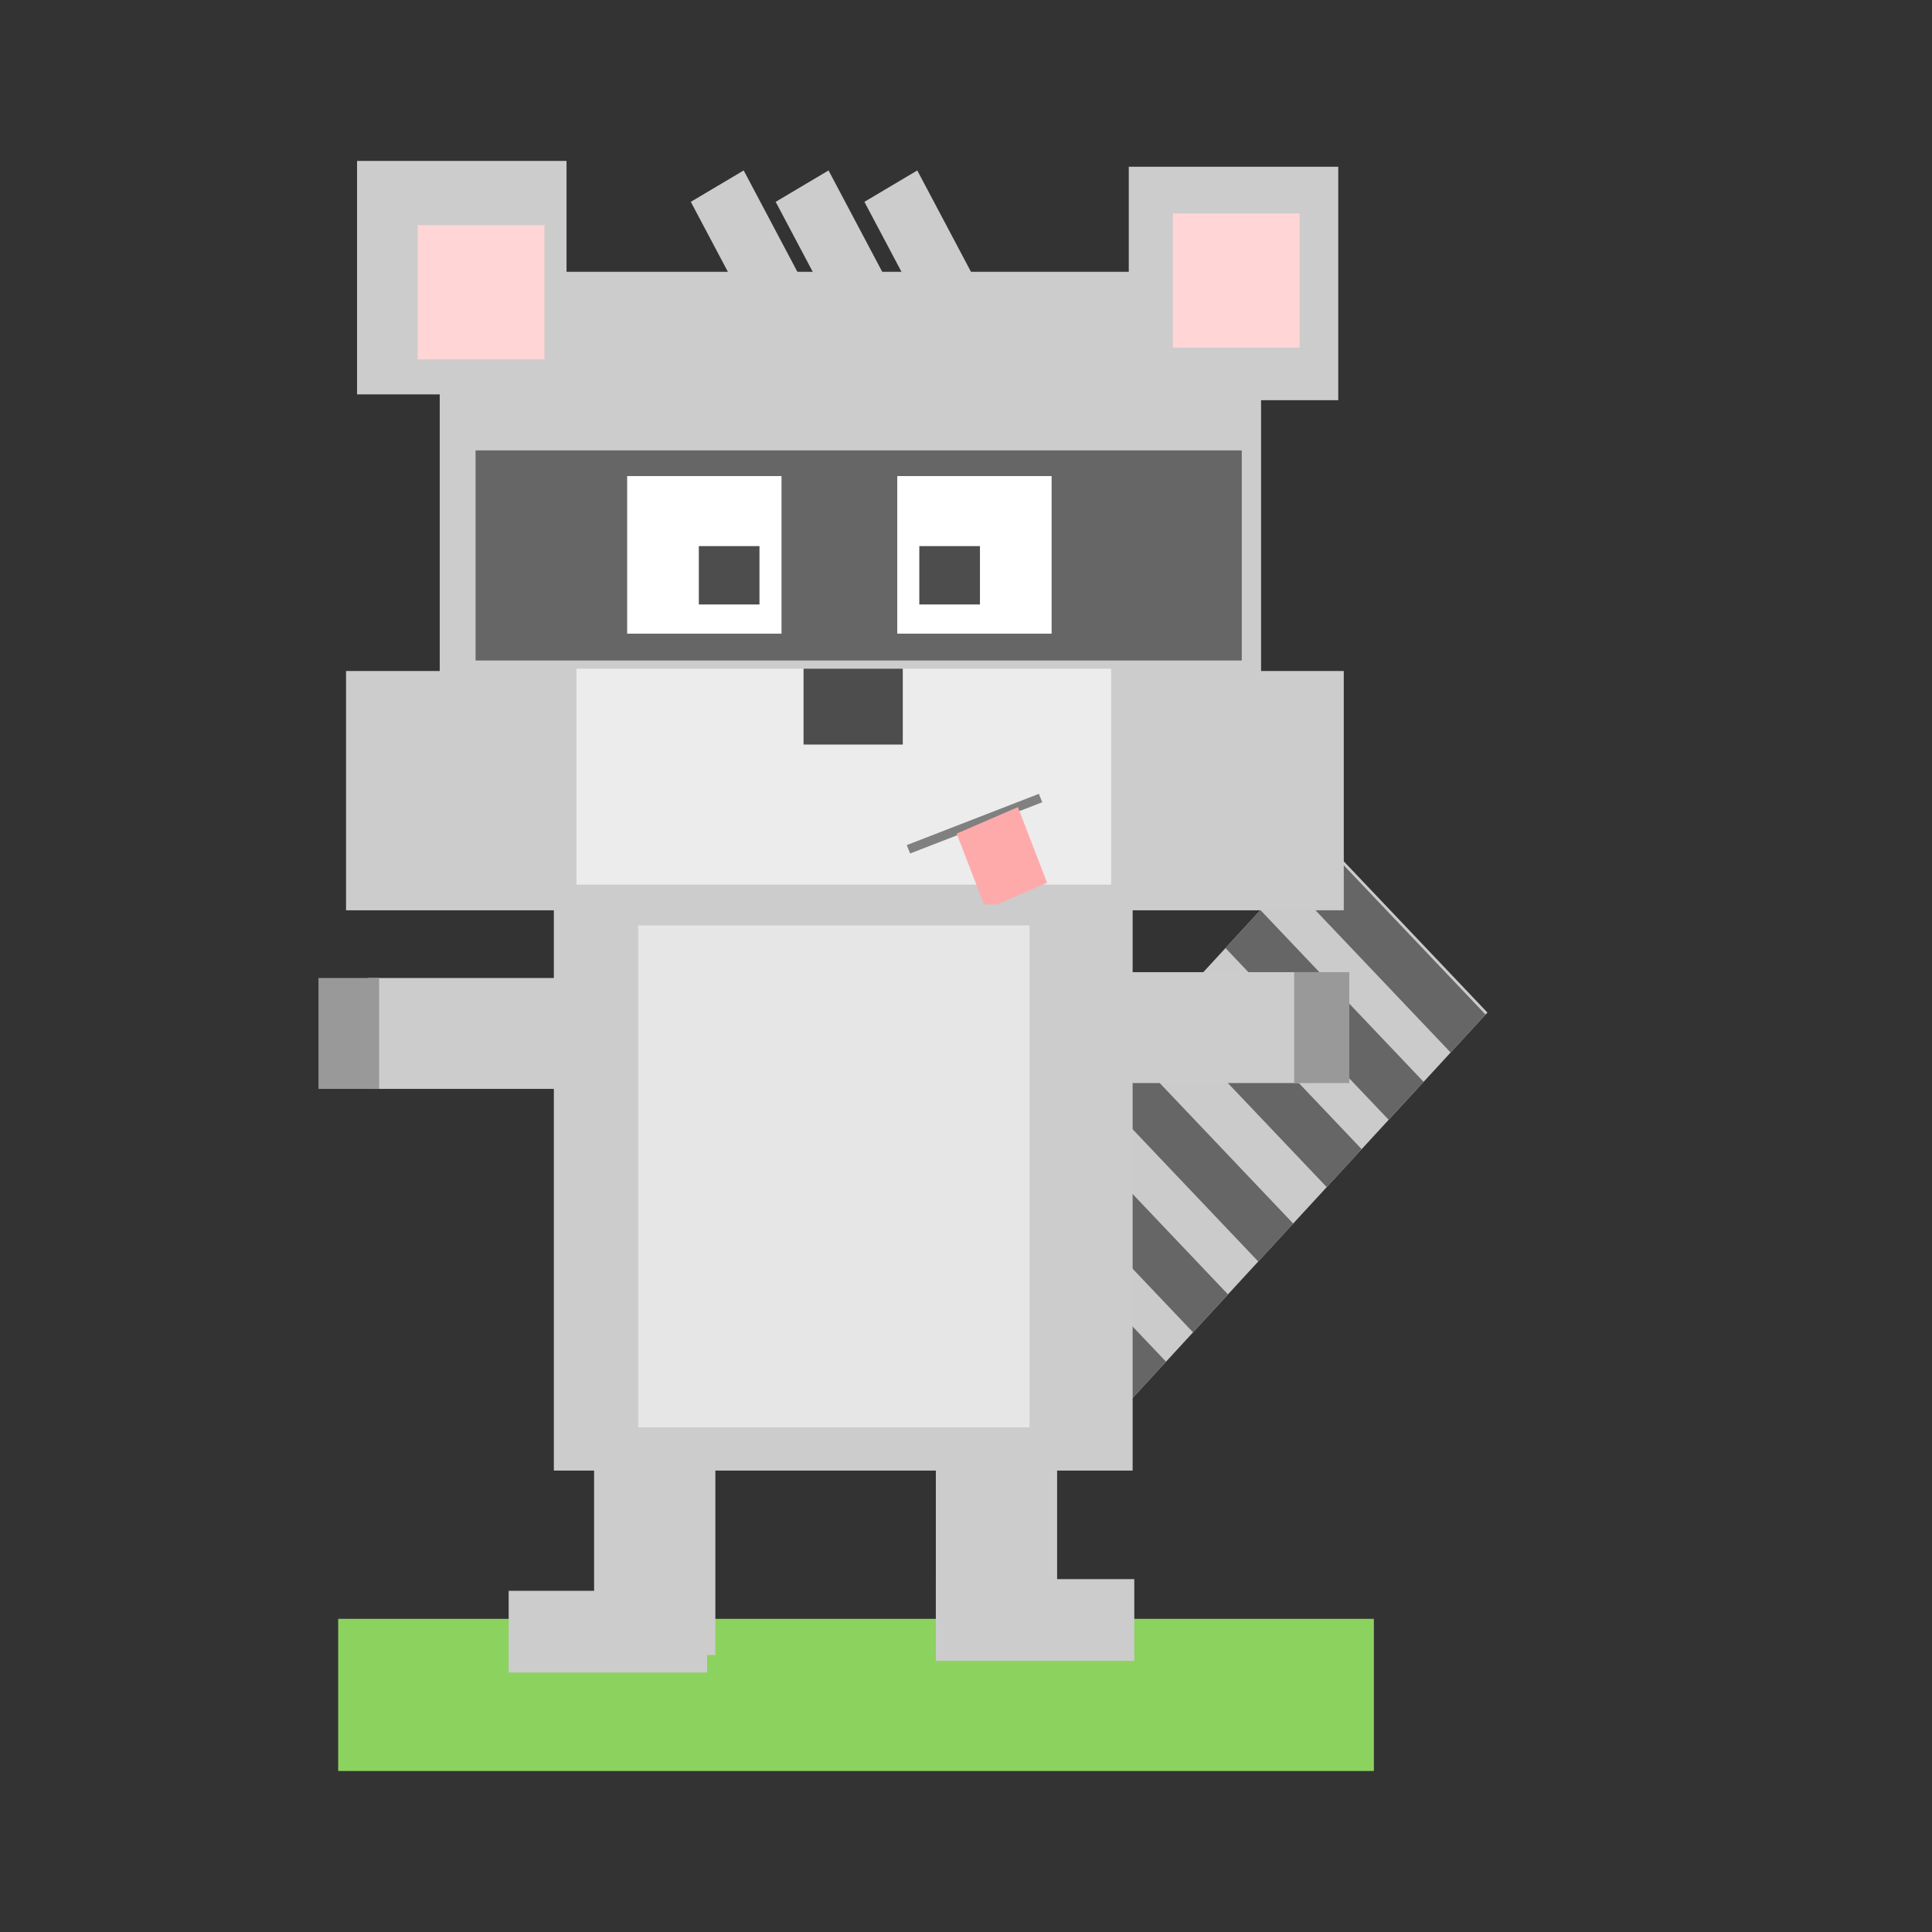 <svg:svg xmlns:dc="http://purl.org/dc/elements/1.1/" xmlns:ns1="http://sodipodi.sourceforge.net/DTD/sodipodi-0.dtd" xmlns:ns2="http://www.inkscape.org/namespaces/inkscape" xmlns:ns4="http://creativecommons.org/ns#" xmlns:rdf="http://www.w3.org/1999/02/22-rdf-syntax-ns#" xmlns:svg="http://www.w3.org/2000/svg" height="1124.568" id="svg2" version="1.1" viewBox="-185.41 -93.714 1124.568 1124.568" width="1124.568" ns1:docname="_svgclean2.svg" ns2:version="0.48.3.1 r9886">
  <svg:rect x="-185.41" y="-93.714" width="1124.568" height="1124.568" fill="#333333" stroke="none"/>
  <ns1:namedview bordercolor="#666666" borderopacity="1.0" id="base" pagecolor="#ffffff" showgrid="false" ns2:current-layer="layer1" ns2:cx="263.8826" ns2:cy="491.42879" ns2:document-units="px" ns2:pageopacity="0.0" ns2:pageshadow="2" ns2:window-height="645" ns2:window-maximized="0" ns2:window-width="674" ns2:window-x="0" ns2:window-y="0" ns2:zoom="0.35" />
  <svg:g id="layer1" transform="translate(-51.428 -86.651)" ns2:groupmode="layer" ns2:label="Capa 1">
    <svg:rect height="88.571" id="rect5330" style="opacity:.996;stroke-width:0;fill:#8dd35f" width="602.86" x="62.857" y="935.22" />
    <svg:g id="g5290" transform="matrix(1.123,0,0,1.189,-22.402,-172.69)">
      <svg:g id="g5281" transform="matrix(.858 .853 -.845 .867 1204.8 95.344)">
        <svg:rect height="218.57" id="rect5255" style="opacity:.996;stroke-width:0;fill:#cccccc" width="98.571" x="-102.86" y="626.65" />
        <svg:rect height="21.429" id="rect5269" style="opacity:.996;stroke-width:0;fill:#666666" width="98.571" x="-102.86" y="823.79" />
        <svg:rect height="21.429" id="rect5271" style="opacity:.996;stroke-width:0;fill:#666666" width="98.571" x="-102.86" y="785.79" />
        <svg:rect height="21.429" id="rect5273" style="opacity:.996;stroke-width:0;fill:#666666" width="98.571" x="-102.86" y="745.79" />
        <svg:rect height="21.429" id="rect5275" style="opacity:.996;stroke-width:0;fill:#666666" width="98.571" x="-102.86" y="703.79" />
        <svg:rect height="21.429" id="rect5277" style="opacity:.996;stroke-width:0;fill:#666666" width="98.571" x="-102.86" y="665.79" />
        <svg:rect height="21.429" id="rect5279" style="opacity:.996;stroke-width:0;fill:#666666" width="98.571" x="-102.86" y="627.79" />
      </svg:g>
      <svg:rect height="331.43" id="rect3045" style="stroke-width:0;fill-opacity:0" transform="matrix(.548 .836 -.836 .548 0 0)" width="142.86" x="806.81" y="-258.35" />
      <svg:rect height="311.43" id="rect2985" style="stroke-width:0;fill:#cccccc" width="425.71" x="128.57" y="272.36" />
      <svg:rect height="102.86" id="rect2987" style="stroke-width:0;fill:#666666" width="397.14" x="147.14" y="359.79" />
      <svg:rect height="105.71" id="rect2989" style="stroke-width:0;fill:#ececec" width="277.14" x="199.43" y="466.65" />
      <svg:rect height="77.143" id="rect2991" style="stroke-width:0;fill:#ffffff" width="80" x="225.71" y="372.36" />
      <svg:rect height="77.143" id="rect2993" style="stroke-width:0;fill:#ffffff" width="80" x="365.71" y="372.36" />
      <svg:rect height="28.571" id="rect2995" style="stroke-width:0;fill:#4d4d4d" width="31.429" x="262.86" y="406.65" />
      <svg:rect height="28.571" id="rect2997" style="stroke-width:0;fill:#4d4d4d" width="31.429" x="377.14" y="406.65" />
      <svg:rect height="37.143" id="rect2999" style="stroke-width:0;fill:#4d4d4d" width="51.429" x="317.14" y="466.65" />
      <svg:rect height="114.29" id="rect3003" style="stroke-width:0;fill:#cccccc" width="108.57" x="85.714" y="218.08" />
      <svg:rect height="114.29" id="rect3005" style="stroke-width:0;fill:#cccccc" width="108.57" x="485.71" y="220.93" />
      <svg:rect height="65.714" id="rect3007" style="stroke-width:0;fill:#ffd5d5" width="65.714" x="117.14" y="249.51" />
      <svg:rect height="65.714" id="rect3009" style="stroke-width:0;fill:#ffd5d5" width="65.714" x="508.57" y="243.79" />
      <svg:rect height="4.464" id="rect3011" style="stroke-width:0;fill:#808080" transform="matrix(.939 -.344 .39 .921 0 0)" width="72.93" x="125.8" y="647.44" />
      <svg:rect height="40" id="rect3013" style="stroke-width:0;fill:#ffaaaa" transform="matrix(.926 -.378 .378 .926 0 0)" width="34.286" x="160.18" y="656.52" />
      <svg:rect height="117.14" id="rect3015" style="stroke-width:0;fill:#cccccc" width="114.29" x="80" y="467.79" />
      <svg:rect height="117.14" id="rect3017" style="stroke-width:0;fill:#cccccc" width="114.29" x="482.86" y="467.79" />
      <svg:rect height="277.14" id="rect3019" style="stroke-width:0;fill:#cccccc" width="300" x="187.71" y="582.08" />
      <svg:rect height="94.286" id="rect3021" style="stroke-width:0;fill:#cccccc" width="62.857" x="208.57" y="855.22" />
      <svg:rect height="94.286" id="rect3023" style="stroke-width:0;fill:#cccccc" width="62.857" x="385.71" y="855.22" />
      <svg:rect height="40" id="rect3025" style="stroke-width:0;fill:#cccccc" width="102.86" x="164.29" y="918.08" />
      <svg:rect height="40" id="rect3027" style="stroke-width:0;fill:#cccccc" width="102.86" x="385.71" y="912.36" />
      <svg:rect height="60" id="rect3029" style="stroke-width:0;fill:#cccccc" transform="matrix(.872 -.489 .489 .872 0 0)" width="31.429" x="109.21" y="334.3" />
      <svg:rect height="60" id="rect3031" style="stroke-width:0;fill:#cccccc" transform="matrix(.872 -.489 .489 .872 0 0)" width="31.429" x="147.58" y="355.82" />
      <svg:rect height="60" id="rect3033" style="stroke-width:0;fill:#cccccc" transform="matrix(.872 -.489 .489 .872 0 0)" width="31.429" x="187.71" y="378.32" />
      <svg:rect height="54.286" id="rect3035" style="stroke-width:0;fill:#cccccc" width="108.57" x="91.429" y="618.08" />
      <svg:rect height="54.286" id="rect3037" style="stroke-width:0;fill:#cccccc" width="108.57" x="485.71" y="615.22" />
      <svg:rect height="245.71" id="rect3039" style="stroke-width:0;fill:#e6e6e6" width="202.86" x="231.43" y="592.36" />
      <svg:rect height="54.286" id="rect3041" style="stroke-width:0;fill:#999999" width="31.429" x="65.714" y="618.08" />
      <svg:rect height="54.286" id="rect3043" style="stroke-width:0;fill:#999999" width="28.571" x="571.43" y="615.22" />
    </svg:g>
  </svg:g>
</svg:svg>
